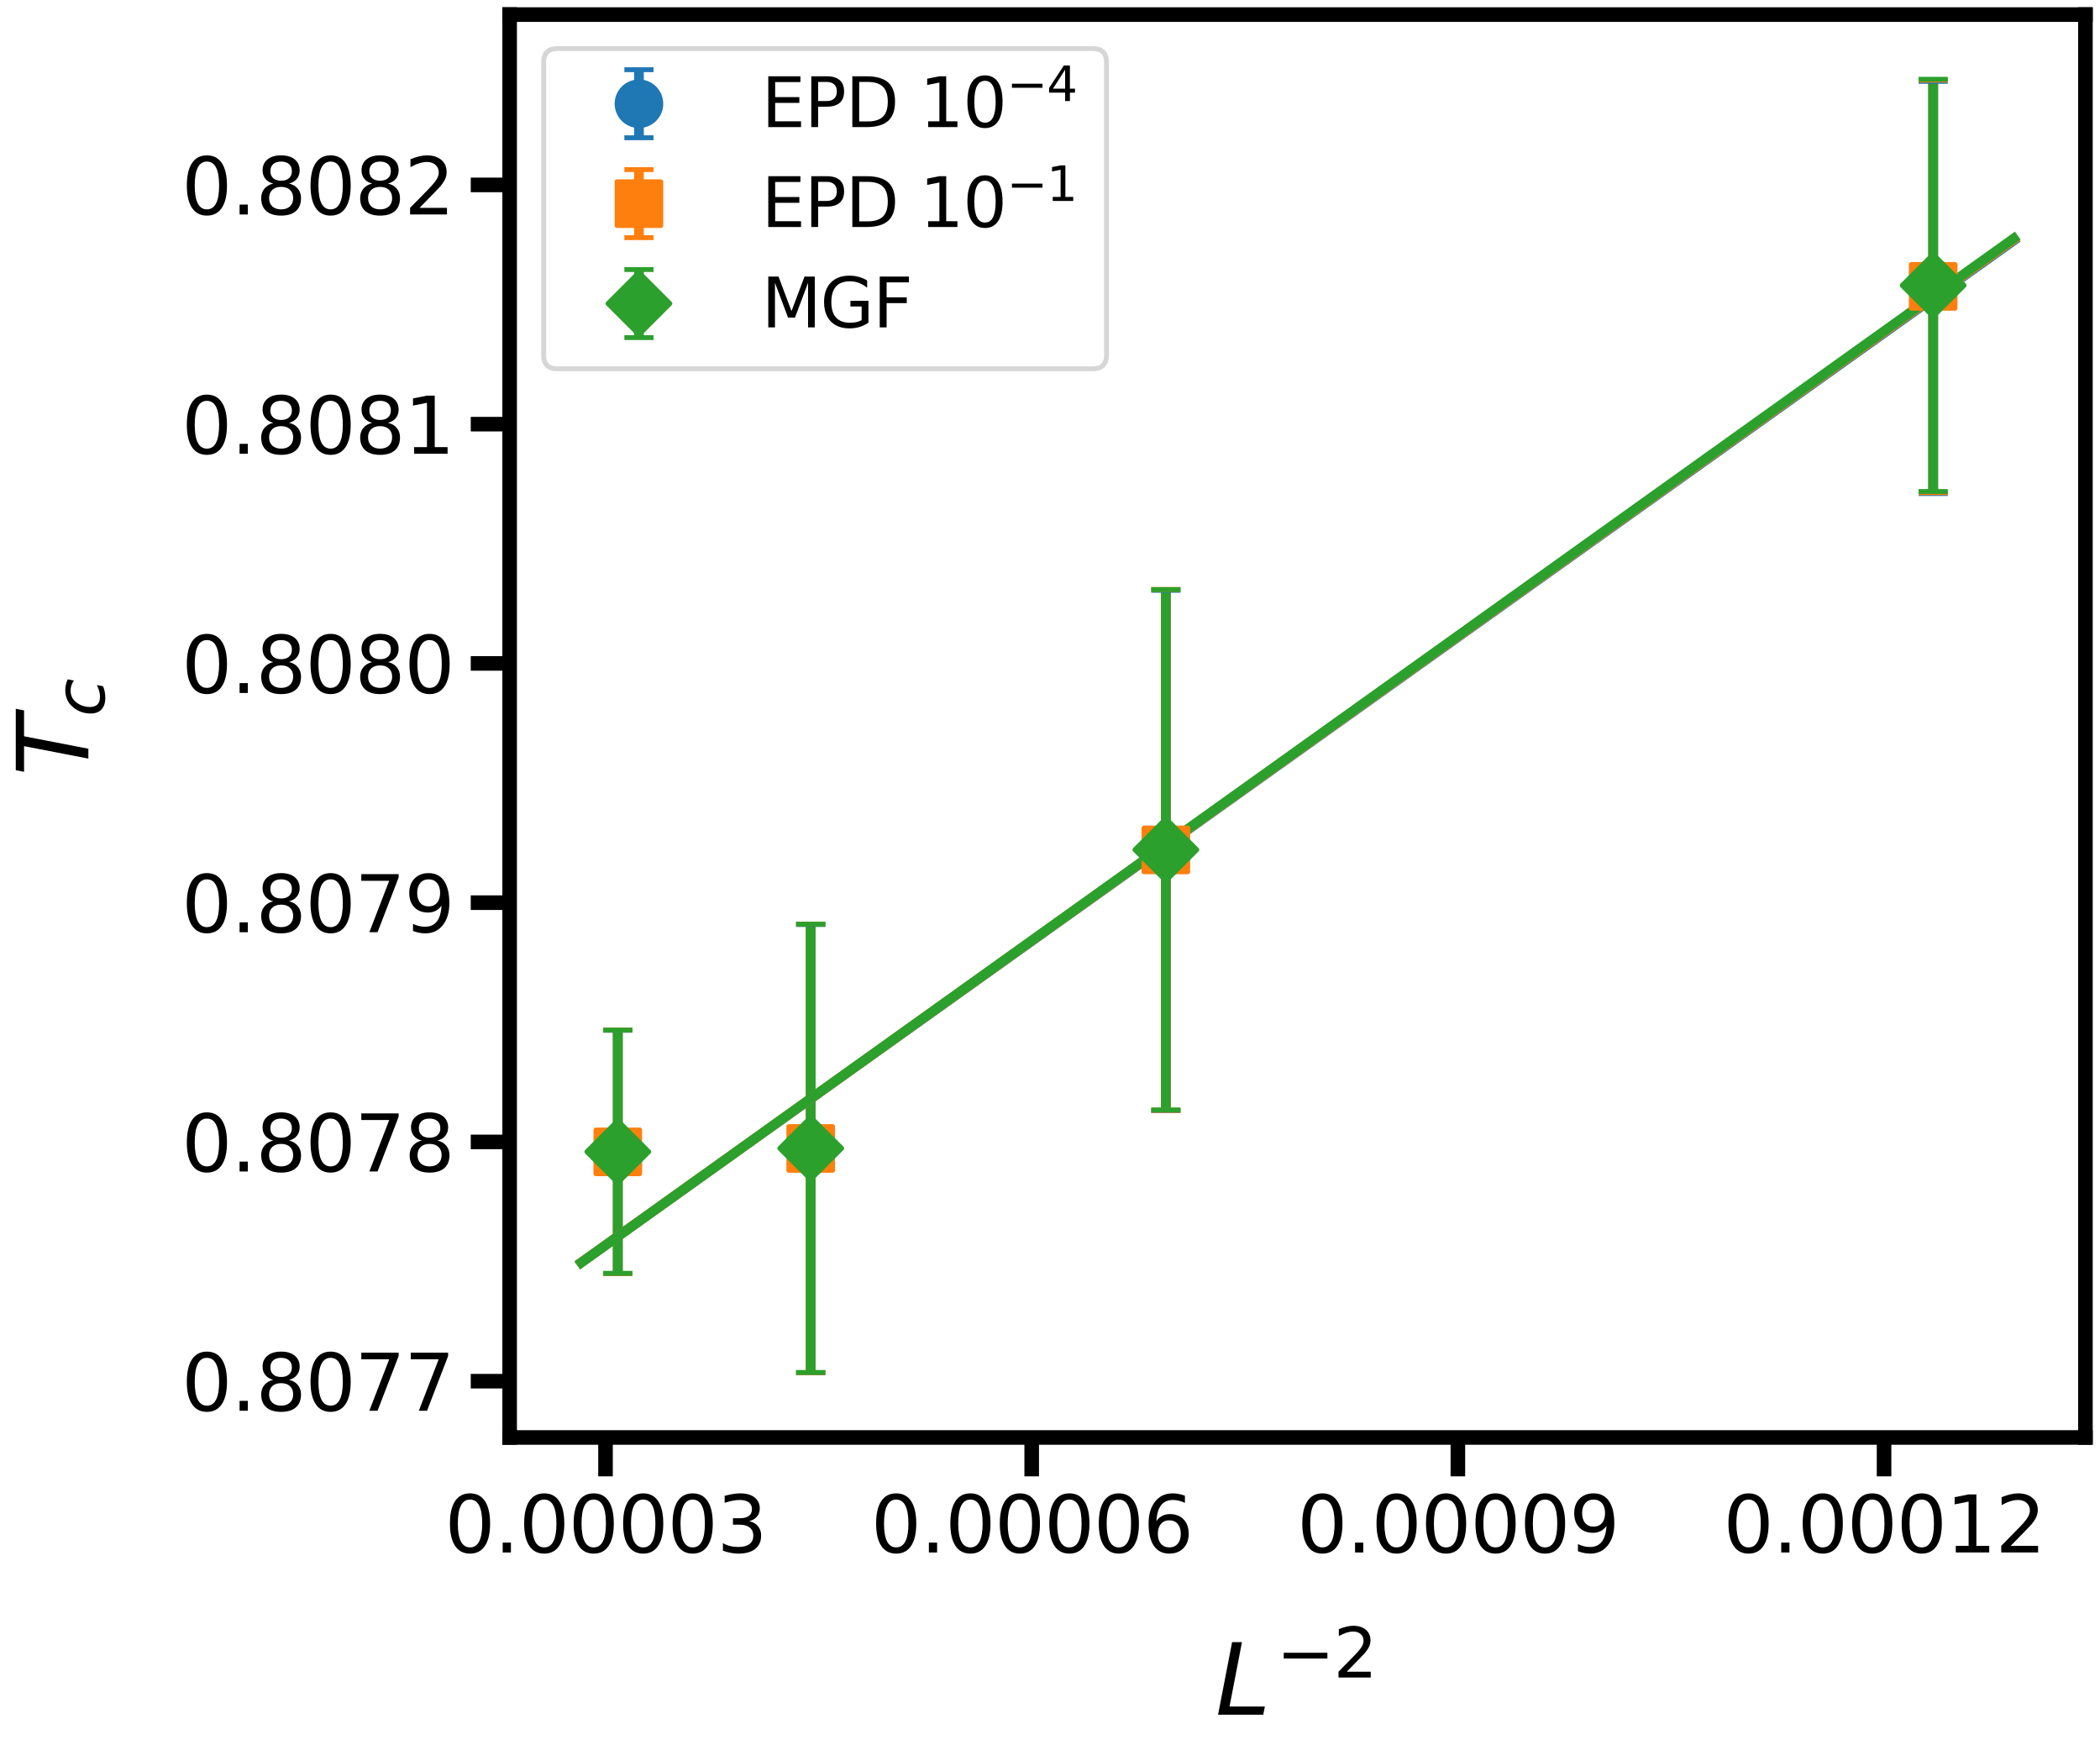 <?xml version="1.0" encoding="utf-8" standalone="no"?>
<!DOCTYPE svg PUBLIC "-//W3C//DTD SVG 1.1//EN"
  "http://www.w3.org/Graphics/SVG/1.1/DTD/svg11.dtd">
<svg height="360pt" version="1.1" viewBox="0 0 432 360" width="432pt" xmlns="http://www.w3.org/2000/svg" xmlns:xlink="http://www.w3.org/1999/xlink">
 <defs>
  <style type="text/css">*{stroke-linecap:butt;stroke-linejoin:round;}</style>
 </defs>
 <g id="figure_1">
  <g id="patch_1">
   <path d="M 0 360 
L 432 360 
L 432 0 
L 0 0 
z
" style="fill:#ffffff;"/>
  </g>
  <g id="axes_1">
   <g id="patch_2">
    <path d="M 104.841 295.659 
L 429 295.659 
L 429 3 
L 104.841 3 
z
" style="fill:#ffffff;"/>
   </g>
   <g id="matplotlib.axis_1">
    <g id="xtick_1">
     <g id="line2d_1">
      <defs>
       <path d="M 0 0 
L 0 8 
" id="m5c5b6ae5d9" style="stroke:#000000;stroke-width:3;"/>
      </defs>
      <g>
       <use style="stroke:#000000;stroke-width:3;" x="124.563" xlink:href="#m5c5b6ae5d9" y="295.659"/>
      </g>
     </g>
     <g id="text_1">
      <!-- 0.00003 -->
      <g transform="translate(91.481 319.316)scale(0.16 -0.16)">
       <defs>
        <path d="M 2034 4250 
Q 1547 4250 1301 3770 
Q 1056 3291 1056 2328 
Q 1056 1369 1301 889 
Q 1547 409 2034 409 
Q 2525 409 2770 889 
Q 3016 1369 3016 2328 
Q 3016 3291 2770 3770 
Q 2525 4250 2034 4250 
z
M 2034 4750 
Q 2819 4750 3233 4129 
Q 3647 3509 3647 2328 
Q 3647 1150 3233 529 
Q 2819 -91 2034 -91 
Q 1250 -91 836 529 
Q 422 1150 422 2328 
Q 422 3509 836 4129 
Q 1250 4750 2034 4750 
z
" id="DejaVuSans-30" transform="scale(0.016)"/>
        <path d="M 684 794 
L 1344 794 
L 1344 0 
L 684 0 
L 684 794 
z
" id="DejaVuSans-2e" transform="scale(0.016)"/>
        <path d="M 2597 2516 
Q 3050 2419 3304 2112 
Q 3559 1806 3559 1356 
Q 3559 666 3084 287 
Q 2609 -91 1734 -91 
Q 1441 -91 1130 -33 
Q 819 25 488 141 
L 488 750 
Q 750 597 1062 519 
Q 1375 441 1716 441 
Q 2309 441 2620 675 
Q 2931 909 2931 1356 
Q 2931 1769 2642 2001 
Q 2353 2234 1838 2234 
L 1294 2234 
L 1294 2753 
L 1863 2753 
Q 2328 2753 2575 2939 
Q 2822 3125 2822 3475 
Q 2822 3834 2567 4026 
Q 2313 4219 1838 4219 
Q 1578 4219 1281 4162 
Q 984 4106 628 3988 
L 628 4550 
Q 988 4650 1302 4700 
Q 1616 4750 1894 4750 
Q 2613 4750 3031 4423 
Q 3450 4097 3450 3541 
Q 3450 3153 3228 2886 
Q 3006 2619 2597 2516 
z
" id="DejaVuSans-33" transform="scale(0.016)"/>
       </defs>
       <use xlink:href="#DejaVuSans-30"/>
       <use x="63.623" xlink:href="#DejaVuSans-2e"/>
       <use x="95.41" xlink:href="#DejaVuSans-30"/>
       <use x="159.033" xlink:href="#DejaVuSans-30"/>
       <use x="222.656" xlink:href="#DejaVuSans-30"/>
       <use x="286.279" xlink:href="#DejaVuSans-30"/>
       <use x="349.902" xlink:href="#DejaVuSans-33"/>
      </g>
     </g>
    </g>
    <g id="xtick_2">
     <g id="line2d_2">
      <g>
       <use style="stroke:#000000;stroke-width:3;" x="212.235" xlink:href="#m5c5b6ae5d9" y="295.659"/>
      </g>
     </g>
     <g id="text_2">
      <!-- 0.00006 -->
      <g transform="translate(179.152 319.316)scale(0.16 -0.16)">
       <defs>
        <path d="M 2113 2584 
Q 1688 2584 1439 2293 
Q 1191 2003 1191 1497 
Q 1191 994 1439 701 
Q 1688 409 2113 409 
Q 2538 409 2786 701 
Q 3034 994 3034 1497 
Q 3034 2003 2786 2293 
Q 2538 2584 2113 2584 
z
M 3366 4563 
L 3366 3988 
Q 3128 4100 2886 4159 
Q 2644 4219 2406 4219 
Q 1781 4219 1451 3797 
Q 1122 3375 1075 2522 
Q 1259 2794 1537 2939 
Q 1816 3084 2150 3084 
Q 2853 3084 3261 2657 
Q 3669 2231 3669 1497 
Q 3669 778 3244 343 
Q 2819 -91 2113 -91 
Q 1303 -91 875 529 
Q 447 1150 447 2328 
Q 447 3434 972 4092 
Q 1497 4750 2381 4750 
Q 2619 4750 2861 4703 
Q 3103 4656 3366 4563 
z
" id="DejaVuSans-36" transform="scale(0.016)"/>
       </defs>
       <use xlink:href="#DejaVuSans-30"/>
       <use x="63.623" xlink:href="#DejaVuSans-2e"/>
       <use x="95.41" xlink:href="#DejaVuSans-30"/>
       <use x="159.033" xlink:href="#DejaVuSans-30"/>
       <use x="222.656" xlink:href="#DejaVuSans-30"/>
       <use x="286.279" xlink:href="#DejaVuSans-30"/>
       <use x="349.902" xlink:href="#DejaVuSans-36"/>
      </g>
     </g>
    </g>
    <g id="xtick_3">
     <g id="line2d_3">
      <g>
       <use style="stroke:#000000;stroke-width:3;" x="299.906" xlink:href="#m5c5b6ae5d9" y="295.659"/>
      </g>
     </g>
     <g id="text_3">
      <!-- 0.00009 -->
      <g transform="translate(266.824 319.316)scale(0.16 -0.16)">
       <defs>
        <path d="M 703 97 
L 703 672 
Q 941 559 1184 500 
Q 1428 441 1663 441 
Q 2288 441 2617 861 
Q 2947 1281 2994 2138 
Q 2813 1869 2534 1725 
Q 2256 1581 1919 1581 
Q 1219 1581 811 2004 
Q 403 2428 403 3163 
Q 403 3881 828 4315 
Q 1253 4750 1959 4750 
Q 2769 4750 3195 4129 
Q 3622 3509 3622 2328 
Q 3622 1225 3098 567 
Q 2575 -91 1691 -91 
Q 1453 -91 1209 -44 
Q 966 3 703 97 
z
M 1959 2075 
Q 2384 2075 2632 2365 
Q 2881 2656 2881 3163 
Q 2881 3666 2632 3958 
Q 2384 4250 1959 4250 
Q 1534 4250 1286 3958 
Q 1038 3666 1038 3163 
Q 1038 2656 1286 2365 
Q 1534 2075 1959 2075 
z
" id="DejaVuSans-39" transform="scale(0.016)"/>
       </defs>
       <use xlink:href="#DejaVuSans-30"/>
       <use x="63.623" xlink:href="#DejaVuSans-2e"/>
       <use x="95.41" xlink:href="#DejaVuSans-30"/>
       <use x="159.033" xlink:href="#DejaVuSans-30"/>
       <use x="222.656" xlink:href="#DejaVuSans-30"/>
       <use x="286.279" xlink:href="#DejaVuSans-30"/>
       <use x="349.902" xlink:href="#DejaVuSans-39"/>
      </g>
     </g>
    </g>
    <g id="xtick_4">
     <g id="line2d_4">
      <g>
       <use style="stroke:#000000;stroke-width:3;" x="387.577" xlink:href="#m5c5b6ae5d9" y="295.659"/>
      </g>
     </g>
     <g id="text_4">
      <!-- 0.00012 -->
      <g transform="translate(354.495 319.316)scale(0.16 -0.16)">
       <defs>
        <path d="M 794 531 
L 1825 531 
L 1825 4091 
L 703 3866 
L 703 4441 
L 1819 4666 
L 2450 4666 
L 2450 531 
L 3481 531 
L 3481 0 
L 794 0 
L 794 531 
z
" id="DejaVuSans-31" transform="scale(0.016)"/>
        <path d="M 1228 531 
L 3431 531 
L 3431 0 
L 469 0 
L 469 531 
Q 828 903 1448 1529 
Q 2069 2156 2228 2338 
Q 2531 2678 2651 2914 
Q 2772 3150 2772 3378 
Q 2772 3750 2511 3984 
Q 2250 4219 1831 4219 
Q 1534 4219 1204 4116 
Q 875 4013 500 3803 
L 500 4441 
Q 881 4594 1212 4672 
Q 1544 4750 1819 4750 
Q 2544 4750 2975 4387 
Q 3406 4025 3406 3419 
Q 3406 3131 3298 2873 
Q 3191 2616 2906 2266 
Q 2828 2175 2409 1742 
Q 1991 1309 1228 531 
z
" id="DejaVuSans-32" transform="scale(0.016)"/>
       </defs>
       <use xlink:href="#DejaVuSans-30"/>
       <use x="63.623" xlink:href="#DejaVuSans-2e"/>
       <use x="95.41" xlink:href="#DejaVuSans-30"/>
       <use x="159.033" xlink:href="#DejaVuSans-30"/>
       <use x="222.656" xlink:href="#DejaVuSans-30"/>
       <use x="286.279" xlink:href="#DejaVuSans-31"/>
       <use x="349.902" xlink:href="#DejaVuSans-32"/>
      </g>
     </g>
    </g>
    <g id="text_5">
     <!-- $L^{-2}$ -->
     <g transform="translate(250.021 352.84)scale(0.2 -0.2)">
      <defs>
       <path d="M 1075 4666 
L 1709 4666 
L 909 525 
L 3181 525 
L 3078 0 
L 172 0 
L 1075 4666 
z
" id="DejaVuSans-Oblique-4c" transform="scale(0.016)"/>
       <path d="M 678 2272 
L 4684 2272 
L 4684 1741 
L 678 1741 
L 678 2272 
z
" id="DejaVuSans-2212" transform="scale(0.016)"/>
      </defs>
      <use transform="translate(0 0.766)" xlink:href="#DejaVuSans-Oblique-4c"/>
      <use transform="translate(62.73 39.047)scale(0.7)" xlink:href="#DejaVuSans-2212"/>
      <use transform="translate(121.382 39.047)scale(0.7)" xlink:href="#DejaVuSans-32"/>
     </g>
    </g>
   </g>
   <g id="matplotlib.axis_2">
    <g id="ytick_1">
     <g id="line2d_5">
      <defs>
       <path d="M 0 0 
L -8 0 
" id="m305af65546" style="stroke:#000000;stroke-width:3;"/>
      </defs>
      <g>
       <use style="stroke:#000000;stroke-width:3;" x="104.841" xlink:href="#m305af65546" y="284.083"/>
      </g>
     </g>
     <g id="text_6">
      <!-- 0.8077 -->
      <g transform="translate(37.356 290.162)scale(0.16 -0.16)">
       <defs>
        <path d="M 2034 2216 
Q 1584 2216 1326 1975 
Q 1069 1734 1069 1313 
Q 1069 891 1326 650 
Q 1584 409 2034 409 
Q 2484 409 2743 651 
Q 3003 894 3003 1313 
Q 3003 1734 2745 1975 
Q 2488 2216 2034 2216 
z
M 1403 2484 
Q 997 2584 770 2862 
Q 544 3141 544 3541 
Q 544 4100 942 4425 
Q 1341 4750 2034 4750 
Q 2731 4750 3128 4425 
Q 3525 4100 3525 3541 
Q 3525 3141 3298 2862 
Q 3072 2584 2669 2484 
Q 3125 2378 3379 2068 
Q 3634 1759 3634 1313 
Q 3634 634 3220 271 
Q 2806 -91 2034 -91 
Q 1263 -91 848 271 
Q 434 634 434 1313 
Q 434 1759 690 2068 
Q 947 2378 1403 2484 
z
M 1172 3481 
Q 1172 3119 1398 2916 
Q 1625 2713 2034 2713 
Q 2441 2713 2670 2916 
Q 2900 3119 2900 3481 
Q 2900 3844 2670 4047 
Q 2441 4250 2034 4250 
Q 1625 4250 1398 4047 
Q 1172 3844 1172 3481 
z
" id="DejaVuSans-38" transform="scale(0.016)"/>
        <path d="M 525 4666 
L 3525 4666 
L 3525 4397 
L 1831 0 
L 1172 0 
L 2766 4134 
L 525 4134 
L 525 4666 
z
" id="DejaVuSans-37" transform="scale(0.016)"/>
       </defs>
       <use xlink:href="#DejaVuSans-30"/>
       <use x="63.623" xlink:href="#DejaVuSans-2e"/>
       <use x="95.41" xlink:href="#DejaVuSans-38"/>
       <use x="159.033" xlink:href="#DejaVuSans-30"/>
       <use x="222.656" xlink:href="#DejaVuSans-37"/>
       <use x="286.279" xlink:href="#DejaVuSans-37"/>
      </g>
     </g>
    </g>
    <g id="ytick_2">
     <g id="line2d_6">
      <g>
       <use style="stroke:#000000;stroke-width:3;" x="104.841" xlink:href="#m305af65546" y="234.873"/>
      </g>
     </g>
     <g id="text_7">
      <!-- 0.8078 -->
      <g transform="translate(37.356 240.952)scale(0.16 -0.16)">
       <use xlink:href="#DejaVuSans-30"/>
       <use x="63.623" xlink:href="#DejaVuSans-2e"/>
       <use x="95.41" xlink:href="#DejaVuSans-38"/>
       <use x="159.033" xlink:href="#DejaVuSans-30"/>
       <use x="222.656" xlink:href="#DejaVuSans-37"/>
       <use x="286.279" xlink:href="#DejaVuSans-38"/>
      </g>
     </g>
    </g>
    <g id="ytick_3">
     <g id="line2d_7">
      <g>
       <use style="stroke:#000000;stroke-width:3;" x="104.841" xlink:href="#m305af65546" y="185.664"/>
      </g>
     </g>
     <g id="text_8">
      <!-- 0.8079 -->
      <g transform="translate(37.356 191.742)scale(0.16 -0.16)">
       <use xlink:href="#DejaVuSans-30"/>
       <use x="63.623" xlink:href="#DejaVuSans-2e"/>
       <use x="95.41" xlink:href="#DejaVuSans-38"/>
       <use x="159.033" xlink:href="#DejaVuSans-30"/>
       <use x="222.656" xlink:href="#DejaVuSans-37"/>
       <use x="286.279" xlink:href="#DejaVuSans-39"/>
      </g>
     </g>
    </g>
    <g id="ytick_4">
     <g id="line2d_8">
      <g>
       <use style="stroke:#000000;stroke-width:3;" x="104.841" xlink:href="#m305af65546" y="136.454"/>
      </g>
     </g>
     <g id="text_9">
      <!-- 0.8080 -->
      <g transform="translate(37.356 142.533)scale(0.16 -0.16)">
       <use xlink:href="#DejaVuSans-30"/>
       <use x="63.623" xlink:href="#DejaVuSans-2e"/>
       <use x="95.41" xlink:href="#DejaVuSans-38"/>
       <use x="159.033" xlink:href="#DejaVuSans-30"/>
       <use x="222.656" xlink:href="#DejaVuSans-38"/>
       <use x="286.279" xlink:href="#DejaVuSans-30"/>
      </g>
     </g>
    </g>
    <g id="ytick_5">
     <g id="line2d_9">
      <g>
       <use style="stroke:#000000;stroke-width:3;" x="104.841" xlink:href="#m305af65546" y="87.244"/>
      </g>
     </g>
     <g id="text_10">
      <!-- 0.8081 -->
      <g transform="translate(37.356 93.323)scale(0.16 -0.16)">
       <use xlink:href="#DejaVuSans-30"/>
       <use x="63.623" xlink:href="#DejaVuSans-2e"/>
       <use x="95.41" xlink:href="#DejaVuSans-38"/>
       <use x="159.033" xlink:href="#DejaVuSans-30"/>
       <use x="222.656" xlink:href="#DejaVuSans-38"/>
       <use x="286.279" xlink:href="#DejaVuSans-31"/>
      </g>
     </g>
    </g>
    <g id="ytick_6">
     <g id="line2d_10">
      <g>
       <use style="stroke:#000000;stroke-width:3;" x="104.841" xlink:href="#m305af65546" y="38.034"/>
      </g>
     </g>
     <g id="text_11">
      <!-- 0.8082 -->
      <g transform="translate(37.356 44.113)scale(0.16 -0.16)">
       <use xlink:href="#DejaVuSans-30"/>
       <use x="63.623" xlink:href="#DejaVuSans-2e"/>
       <use x="95.41" xlink:href="#DejaVuSans-38"/>
       <use x="159.033" xlink:href="#DejaVuSans-30"/>
       <use x="222.656" xlink:href="#DejaVuSans-38"/>
       <use x="286.279" xlink:href="#DejaVuSans-32"/>
      </g>
     </g>
    </g>
    <g id="text_12">
     <!-- $T_c$ -->
     <g transform="translate(18.197 159.629)rotate(-90)scale(0.2 -0.2)">
      <defs>
       <path d="M 378 4666 
L 4325 4666 
L 4225 4134 
L 2559 4134 
L 1759 0 
L 1125 0 
L 1925 4134 
L 275 4134 
L 378 4666 
z
" id="DejaVuSans-Oblique-54" transform="scale(0.016)"/>
       <path d="M 3431 3366 
L 3316 2797 
Q 3109 2947 2876 3022 
Q 2644 3097 2394 3097 
Q 2119 3097 1870 3000 
Q 1622 2903 1453 2725 
Q 1184 2453 1037 2087 
Q 891 1722 891 1331 
Q 891 859 1127 628 
Q 1363 397 1844 397 
Q 2081 397 2348 469 
Q 2616 541 2906 684 
L 2797 116 
Q 2547 13 2283 -39 
Q 2019 -91 1741 -91 
Q 1044 -91 669 257 
Q 294 606 294 1253 
Q 294 1797 489 2255 
Q 684 2713 1069 3078 
Q 1331 3328 1684 3456 
Q 2038 3584 2456 3584 
Q 2700 3584 2940 3529 
Q 3181 3475 3431 3366 
z
" id="DejaVuSans-Oblique-63" transform="scale(0.016)"/>
      </defs>
      <use transform="translate(0 0.094)" xlink:href="#DejaVuSans-Oblique-54"/>
      <use transform="translate(61.084 -16.312)scale(0.7)" xlink:href="#DejaVuSans-Oblique-63"/>
     </g>
    </g>
   </g>
   <g id="LineCollection_1">
    <path clip-path="url(#pab054879cd)" d="M 397.68 101.508 
L 397.68 16.737 
" style="fill:none;stroke:#1f77b4;stroke-width:2;"/>
    <path clip-path="url(#pab054879cd)" d="M 239.835 228.438 
L 239.835 121.41 
" style="fill:none;stroke:#1f77b4;stroke-width:2;"/>
    <path clip-path="url(#pab054879cd)" d="M 166.776 282.356 
L 166.776 190.152 
" style="fill:none;stroke:#1f77b4;stroke-width:2;"/>
    <path clip-path="url(#pab054879cd)" d="M 127.089 261.937 
L 127.089 211.909 
" style="fill:none;stroke:#1f77b4;stroke-width:2;"/>
   </g>
   <g id="LineCollection_2">
    <path clip-path="url(#pab054879cd)" d="M 397.68 101.336 
L 397.68 16.479 
" style="fill:none;stroke:#ff7f0e;stroke-width:2;"/>
    <path clip-path="url(#pab054879cd)" d="M 239.835 228.377 
L 239.835 121.245 
" style="fill:none;stroke:#ff7f0e;stroke-width:2;"/>
    <path clip-path="url(#pab054879cd)" d="M 166.776 282.325 
L 166.776 190.108 
" style="fill:none;stroke:#ff7f0e;stroke-width:2;"/>
    <path clip-path="url(#pab054879cd)" d="M 127.089 261.944 
L 127.089 211.885 
" style="fill:none;stroke:#ff7f0e;stroke-width:2;"/>
   </g>
   <g id="LineCollection_3">
    <path clip-path="url(#pab054879cd)" d="M 397.68 101.098 
L 397.68 16.303 
" style="fill:none;stroke:#2ca02c;stroke-width:2;"/>
    <path clip-path="url(#pab054879cd)" d="M 239.835 228.29 
L 239.835 121.26 
" style="fill:none;stroke:#2ca02c;stroke-width:2;"/>
    <path clip-path="url(#pab054879cd)" d="M 166.776 282.295 
L 166.776 190.083 
" style="fill:none;stroke:#2ca02c;stroke-width:2;"/>
    <path clip-path="url(#pab054879cd)" d="M 127.089 261.905 
L 127.089 211.875 
" style="fill:none;stroke:#2ca02c;stroke-width:2;"/>
   </g>
   <g id="line2d_11">
    <defs>
     <path d="M 3 0 
L -3 -0 
" id="ma52e1d4bbc" style="stroke:#1f77b4;"/>
    </defs>
    <g clip-path="url(#pab054879cd)">
     <use style="fill:#1f77b4;stroke:#1f77b4;" x="397.68" xlink:href="#ma52e1d4bbc" y="101.508"/>
     <use style="fill:#1f77b4;stroke:#1f77b4;" x="239.835" xlink:href="#ma52e1d4bbc" y="228.438"/>
     <use style="fill:#1f77b4;stroke:#1f77b4;" x="166.776" xlink:href="#ma52e1d4bbc" y="282.356"/>
     <use style="fill:#1f77b4;stroke:#1f77b4;" x="127.089" xlink:href="#ma52e1d4bbc" y="261.937"/>
    </g>
   </g>
   <g id="line2d_12">
    <g clip-path="url(#pab054879cd)">
     <use style="fill:#1f77b4;stroke:#1f77b4;" x="397.68" xlink:href="#ma52e1d4bbc" y="16.737"/>
     <use style="fill:#1f77b4;stroke:#1f77b4;" x="239.835" xlink:href="#ma52e1d4bbc" y="121.41"/>
     <use style="fill:#1f77b4;stroke:#1f77b4;" x="166.776" xlink:href="#ma52e1d4bbc" y="190.152"/>
     <use style="fill:#1f77b4;stroke:#1f77b4;" x="127.089" xlink:href="#ma52e1d4bbc" y="211.909"/>
    </g>
   </g>
   <g id="line2d_13">
    <path clip-path="url(#pab054879cd)" d="M 414.265 49.467 
L 397.68 61.299 
L 239.835 173.894 
L 166.776 226.01 
L 127.089 254.319 
L 119.576 259.679 
" style="fill:none;stroke:#1f77b4;stroke-linecap:square;stroke-width:2;"/>
   </g>
   <g id="line2d_14">
    <defs>
     <path d="M 3 0 
L -3 -0 
" id="m103c34d08f" style="stroke:#ff7f0e;"/>
    </defs>
    <g clip-path="url(#pab054879cd)">
     <use style="fill:#ff7f0e;stroke:#ff7f0e;" x="397.68" xlink:href="#m103c34d08f" y="101.336"/>
     <use style="fill:#ff7f0e;stroke:#ff7f0e;" x="239.835" xlink:href="#m103c34d08f" y="228.377"/>
     <use style="fill:#ff7f0e;stroke:#ff7f0e;" x="166.776" xlink:href="#m103c34d08f" y="282.325"/>
     <use style="fill:#ff7f0e;stroke:#ff7f0e;" x="127.089" xlink:href="#m103c34d08f" y="261.944"/>
    </g>
   </g>
   <g id="line2d_15">
    <g clip-path="url(#pab054879cd)">
     <use style="fill:#ff7f0e;stroke:#ff7f0e;" x="397.68" xlink:href="#m103c34d08f" y="16.479"/>
     <use style="fill:#ff7f0e;stroke:#ff7f0e;" x="239.835" xlink:href="#m103c34d08f" y="121.245"/>
     <use style="fill:#ff7f0e;stroke:#ff7f0e;" x="166.776" xlink:href="#m103c34d08f" y="190.108"/>
     <use style="fill:#ff7f0e;stroke:#ff7f0e;" x="127.089" xlink:href="#m103c34d08f" y="211.885"/>
    </g>
   </g>
   <g id="line2d_16">
    <path clip-path="url(#pab054879cd)" d="M 414.265 49.233 
L 397.68 61.077 
L 239.835 173.793 
L 166.776 225.964 
L 127.089 254.303 
L 119.576 259.668 
" style="fill:none;stroke:#ff7f0e;stroke-linecap:square;stroke-width:2;"/>
   </g>
   <g id="line2d_17">
    <defs>
     <path d="M 3 0 
L -3 -0 
" id="m78477ff95d" style="stroke:#2ca02c;"/>
    </defs>
    <g clip-path="url(#pab054879cd)">
     <use style="fill:#2ca02c;stroke:#2ca02c;" x="397.68" xlink:href="#m78477ff95d" y="101.098"/>
     <use style="fill:#2ca02c;stroke:#2ca02c;" x="239.835" xlink:href="#m78477ff95d" y="228.29"/>
     <use style="fill:#2ca02c;stroke:#2ca02c;" x="166.776" xlink:href="#m78477ff95d" y="282.295"/>
     <use style="fill:#2ca02c;stroke:#2ca02c;" x="127.089" xlink:href="#m78477ff95d" y="261.905"/>
    </g>
   </g>
   <g id="line2d_18">
    <g clip-path="url(#pab054879cd)">
     <use style="fill:#2ca02c;stroke:#2ca02c;" x="397.68" xlink:href="#m78477ff95d" y="16.303"/>
     <use style="fill:#2ca02c;stroke:#2ca02c;" x="239.835" xlink:href="#m78477ff95d" y="121.26"/>
     <use style="fill:#2ca02c;stroke:#2ca02c;" x="166.776" xlink:href="#m78477ff95d" y="190.083"/>
     <use style="fill:#2ca02c;stroke:#2ca02c;" x="127.089" xlink:href="#m78477ff95d" y="211.875"/>
    </g>
   </g>
   <g id="line2d_19">
    <path clip-path="url(#pab054879cd)" d="M 414.265 49.032 
L 397.68 60.888 
L 239.835 173.721 
L 166.776 225.946 
L 127.089 254.316 
L 119.576 259.686 
" style="fill:none;stroke:#2ca02c;stroke-linecap:square;stroke-width:2;"/>
   </g>
   <g id="line2d_20">
    <defs>
     <path d="M 0 4.5 
C 1.193 4.5 2.338 4.026 3.182 3.182 
C 4.026 2.338 4.5 1.193 4.5 0 
C 4.5 -1.193 4.026 -2.338 3.182 -3.182 
C 2.338 -4.026 1.193 -4.5 0 -4.5 
C -1.193 -4.5 -2.338 -4.026 -3.182 -3.182 
C -4.026 -2.338 -4.5 -1.193 -4.5 0 
C -4.5 1.193 -4.026 2.338 -3.182 3.182 
C -2.338 4.026 -1.193 4.5 0 4.5 
z
" id="m6c628cdcb0" style="stroke:#1f77b4;"/>
    </defs>
    <g clip-path="url(#pab054879cd)">
     <use style="fill:#1f77b4;stroke:#1f77b4;" x="397.68" xlink:href="#m6c628cdcb0" y="59.123"/>
     <use style="fill:#1f77b4;stroke:#1f77b4;" x="239.835" xlink:href="#m6c628cdcb0" y="174.924"/>
     <use style="fill:#1f77b4;stroke:#1f77b4;" x="166.776" xlink:href="#m6c628cdcb0" y="236.254"/>
     <use style="fill:#1f77b4;stroke:#1f77b4;" x="127.089" xlink:href="#m6c628cdcb0" y="236.923"/>
    </g>
   </g>
   <g id="line2d_21">
    <defs>
     <path d="M -4.5 4.5 
L 4.5 4.5 
L 4.5 -4.5 
L -4.5 -4.5 
z
" id="meec9c22dc7" style="stroke:#ff7f0e;stroke-linejoin:miter;"/>
    </defs>
    <g clip-path="url(#pab054879cd)">
     <use style="fill:#ff7f0e;stroke:#ff7f0e;stroke-linejoin:miter;" x="397.68" xlink:href="#meec9c22dc7" y="58.907"/>
     <use style="fill:#ff7f0e;stroke:#ff7f0e;stroke-linejoin:miter;" x="239.835" xlink:href="#meec9c22dc7" y="174.811"/>
     <use style="fill:#ff7f0e;stroke:#ff7f0e;stroke-linejoin:miter;" x="166.776" xlink:href="#meec9c22dc7" y="236.217"/>
     <use style="fill:#ff7f0e;stroke:#ff7f0e;stroke-linejoin:miter;" x="127.089" xlink:href="#meec9c22dc7" y="236.915"/>
    </g>
   </g>
   <g id="line2d_22">
    <defs>
     <path d="M -0 6.364 
L 6.364 0 
L 0 -6.364 
L -6.364 -0 
z
" id="me3d067a471" style="stroke:#2ca02c;stroke-linejoin:miter;"/>
    </defs>
    <g clip-path="url(#pab054879cd)">
     <use style="fill:#2ca02c;stroke:#2ca02c;stroke-linejoin:miter;" x="397.68" xlink:href="#me3d067a471" y="58.7"/>
     <use style="fill:#2ca02c;stroke:#2ca02c;stroke-linejoin:miter;" x="239.835" xlink:href="#me3d067a471" y="174.775"/>
     <use style="fill:#2ca02c;stroke:#2ca02c;stroke-linejoin:miter;" x="166.776" xlink:href="#me3d067a471" y="236.189"/>
     <use style="fill:#2ca02c;stroke:#2ca02c;stroke-linejoin:miter;" x="127.089" xlink:href="#me3d067a471" y="236.89"/>
    </g>
   </g>
   <g id="patch_3">
    <path d="M 104.841 295.659 
L 104.841 3 
" style="fill:none;stroke:#000000;stroke-linecap:square;stroke-linejoin:miter;stroke-width:3;"/>
   </g>
   <g id="patch_4">
    <path d="M 429 295.659 
L 429 3 
" style="fill:none;stroke:#000000;stroke-linecap:square;stroke-linejoin:miter;stroke-width:3;"/>
   </g>
   <g id="patch_5">
    <path d="M 104.841 295.659 
L 429 295.659 
" style="fill:none;stroke:#000000;stroke-linecap:square;stroke-linejoin:miter;stroke-width:3;"/>
   </g>
   <g id="patch_6">
    <path d="M 104.841 3 
L 429 3 
" style="fill:none;stroke:#000000;stroke-linecap:square;stroke-linejoin:miter;stroke-width:3;"/>
   </g>
   <g id="legend_1">
    <g id="patch_7">
     <path d="M 114.641 75.848 
L 224.821 75.848 
Q 227.621 75.848 227.621 73.048 
L 227.621 12.8 
Q 227.621 10 224.821 10 
L 114.641 10 
Q 111.841 10 111.841 12.8 
L 111.841 73.048 
Q 111.841 75.848 114.641 75.848 
z
" style="fill:#ffffff;opacity:0.8;stroke:#cccccc;stroke-linejoin:miter;"/>
    </g>
    <g id="LineCollection_4">
     <path d="M 131.441 28.338 
L 131.441 14.338 
" style="fill:none;stroke:#1f77b4;stroke-width:2;"/>
    </g>
    <g id="line2d_23">
     <g>
      <use style="fill:#1f77b4;stroke:#1f77b4;" x="131.441" xlink:href="#ma52e1d4bbc" y="28.338"/>
     </g>
    </g>
    <g id="line2d_24">
     <g>
      <use style="fill:#1f77b4;stroke:#1f77b4;" x="131.441" xlink:href="#ma52e1d4bbc" y="14.338"/>
     </g>
    </g>
    <g id="line2d_25"/>
    <g id="line2d_26">
     <g>
      <use style="fill:#1f77b4;stroke:#1f77b4;" x="131.441" xlink:href="#m6c628cdcb0" y="21.338"/>
     </g>
    </g>
    <g id="text_13">
     <!-- EPD $10^{-4}$ -->
     <g transform="translate(156.641 26.238)scale(0.14 -0.14)">
      <defs>
       <path d="M 628 4666 
L 3578 4666 
L 3578 4134 
L 1259 4134 
L 1259 2753 
L 3481 2753 
L 3481 2222 
L 1259 2222 
L 1259 531 
L 3634 531 
L 3634 0 
L 628 0 
L 628 4666 
z
" id="DejaVuSans-45" transform="scale(0.016)"/>
       <path d="M 1259 4147 
L 1259 2394 
L 2053 2394 
Q 2494 2394 2734 2622 
Q 2975 2850 2975 3272 
Q 2975 3691 2734 3919 
Q 2494 4147 2053 4147 
L 1259 4147 
z
M 628 4666 
L 2053 4666 
Q 2838 4666 3239 4311 
Q 3641 3956 3641 3272 
Q 3641 2581 3239 2228 
Q 2838 1875 2053 1875 
L 1259 1875 
L 1259 0 
L 628 0 
L 628 4666 
z
" id="DejaVuSans-50" transform="scale(0.016)"/>
       <path d="M 1259 4147 
L 1259 519 
L 2022 519 
Q 2988 519 3436 956 
Q 3884 1394 3884 2338 
Q 3884 3275 3436 3711 
Q 2988 4147 2022 4147 
L 1259 4147 
z
M 628 4666 
L 1925 4666 
Q 3281 4666 3915 4102 
Q 4550 3538 4550 2338 
Q 4550 1131 3912 565 
Q 3275 0 1925 0 
L 628 0 
L 628 4666 
z
" id="DejaVuSans-44" transform="scale(0.016)"/>
       <path id="DejaVuSans-20" transform="scale(0.016)"/>
       <path d="M 2419 4116 
L 825 1625 
L 2419 1625 
L 2419 4116 
z
M 2253 4666 
L 3047 4666 
L 3047 1625 
L 3713 1625 
L 3713 1100 
L 3047 1100 
L 3047 0 
L 2419 0 
L 2419 1100 
L 313 1100 
L 313 1709 
L 2253 4666 
z
" id="DejaVuSans-34" transform="scale(0.016)"/>
      </defs>
      <use transform="translate(0 0.684)" xlink:href="#DejaVuSans-45"/>
      <use transform="translate(63.184 0.684)" xlink:href="#DejaVuSans-50"/>
      <use transform="translate(123.486 0.684)" xlink:href="#DejaVuSans-44"/>
      <use transform="translate(200.488 0.684)" xlink:href="#DejaVuSans-20"/>
      <use transform="translate(232.275 0.684)" xlink:href="#DejaVuSans-31"/>
      <use transform="translate(295.898 0.684)" xlink:href="#DejaVuSans-30"/>
      <use transform="translate(360.479 38.966)scale(0.7)" xlink:href="#DejaVuSans-2212"/>
      <use transform="translate(419.131 38.966)scale(0.7)" xlink:href="#DejaVuSans-34"/>
     </g>
    </g>
    <g id="LineCollection_5">
     <path d="M 131.441 48.887 
L 131.441 34.887 
" style="fill:none;stroke:#ff7f0e;stroke-width:2;"/>
    </g>
    <g id="line2d_27">
     <g>
      <use style="fill:#ff7f0e;stroke:#ff7f0e;" x="131.441" xlink:href="#m103c34d08f" y="48.887"/>
     </g>
    </g>
    <g id="line2d_28">
     <g>
      <use style="fill:#ff7f0e;stroke:#ff7f0e;" x="131.441" xlink:href="#m103c34d08f" y="34.887"/>
     </g>
    </g>
    <g id="line2d_29"/>
    <g id="line2d_30">
     <g>
      <use style="fill:#ff7f0e;stroke:#ff7f0e;stroke-linejoin:miter;" x="131.441" xlink:href="#meec9c22dc7" y="41.887"/>
     </g>
    </g>
    <g id="text_14">
     <!-- EPD $10^{-1}$ -->
     <g transform="translate(156.641 46.787)scale(0.14 -0.14)">
      <use transform="translate(0 0.684)" xlink:href="#DejaVuSans-45"/>
      <use transform="translate(63.184 0.684)" xlink:href="#DejaVuSans-50"/>
      <use transform="translate(123.486 0.684)" xlink:href="#DejaVuSans-44"/>
      <use transform="translate(200.488 0.684)" xlink:href="#DejaVuSans-20"/>
      <use transform="translate(232.275 0.684)" xlink:href="#DejaVuSans-31"/>
      <use transform="translate(295.898 0.684)" xlink:href="#DejaVuSans-30"/>
      <use transform="translate(360.479 38.966)scale(0.7)" xlink:href="#DejaVuSans-2212"/>
      <use transform="translate(419.131 38.966)scale(0.7)" xlink:href="#DejaVuSans-31"/>
     </g>
    </g>
    <g id="LineCollection_6">
     <path d="M 131.441 69.437 
L 131.441 55.437 
" style="fill:none;stroke:#2ca02c;stroke-width:2;"/>
    </g>
    <g id="line2d_31">
     <g>
      <use style="fill:#2ca02c;stroke:#2ca02c;" x="131.441" xlink:href="#m78477ff95d" y="69.437"/>
     </g>
    </g>
    <g id="line2d_32">
     <g>
      <use style="fill:#2ca02c;stroke:#2ca02c;" x="131.441" xlink:href="#m78477ff95d" y="55.437"/>
     </g>
    </g>
    <g id="line2d_33"/>
    <g id="line2d_34">
     <g>
      <use style="fill:#2ca02c;stroke:#2ca02c;stroke-linejoin:miter;" x="131.441" xlink:href="#me3d067a471" y="62.437"/>
     </g>
    </g>
    <g id="text_15">
     <!-- MGF -->
     <g transform="translate(156.641 67.337)scale(0.14 -0.14)">
      <defs>
       <path d="M 628 4666 
L 1569 4666 
L 2759 1491 
L 3956 4666 
L 4897 4666 
L 4897 0 
L 4281 0 
L 4281 4097 
L 3078 897 
L 2444 897 
L 1241 4097 
L 1241 0 
L 628 0 
L 628 4666 
z
" id="DejaVuSans-4d" transform="scale(0.016)"/>
       <path d="M 3809 666 
L 3809 1919 
L 2778 1919 
L 2778 2438 
L 4434 2438 
L 4434 434 
Q 4069 175 3628 42 
Q 3188 -91 2688 -91 
Q 1594 -91 976 548 
Q 359 1188 359 2328 
Q 359 3472 976 4111 
Q 1594 4750 2688 4750 
Q 3144 4750 3555 4637 
Q 3966 4525 4313 4306 
L 4313 3634 
Q 3963 3931 3569 4081 
Q 3175 4231 2741 4231 
Q 1884 4231 1454 3753 
Q 1025 3275 1025 2328 
Q 1025 1384 1454 906 
Q 1884 428 2741 428 
Q 3075 428 3337 486 
Q 3600 544 3809 666 
z
" id="DejaVuSans-47" transform="scale(0.016)"/>
       <path d="M 628 4666 
L 3309 4666 
L 3309 4134 
L 1259 4134 
L 1259 2759 
L 3109 2759 
L 3109 2228 
L 1259 2228 
L 1259 0 
L 628 0 
L 628 4666 
z
" id="DejaVuSans-46" transform="scale(0.016)"/>
      </defs>
      <use xlink:href="#DejaVuSans-4d"/>
      <use x="86.279" xlink:href="#DejaVuSans-47"/>
      <use x="163.77" xlink:href="#DejaVuSans-46"/>
     </g>
    </g>
   </g>
  </g>
 </g>
 <defs>
  <clipPath id="pab054879cd">
   <rect height="292.658" width="324.158" x="104.841" y="3"/>
  </clipPath>
 </defs>
</svg>
